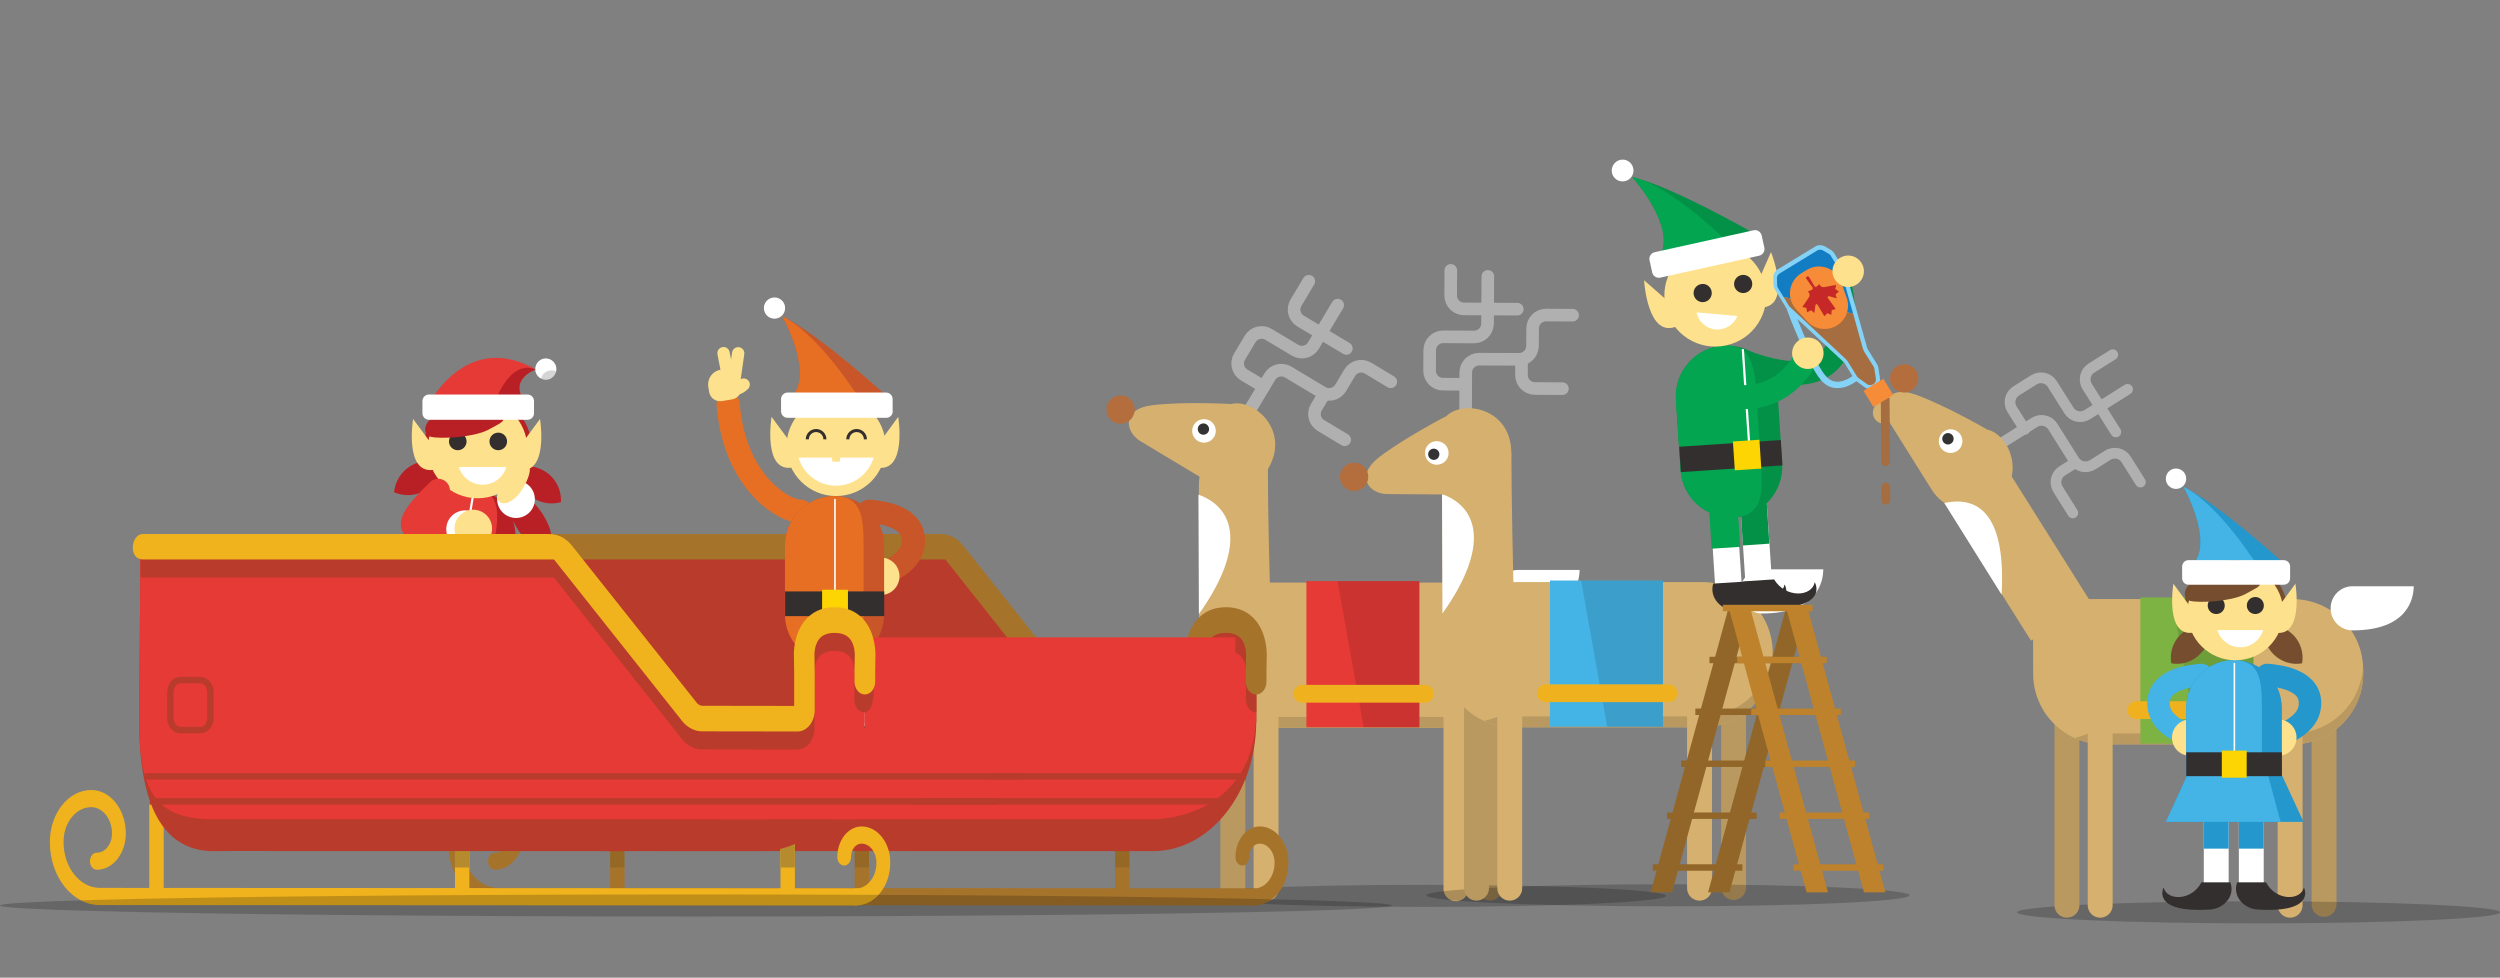 <svg id="Layer_1" xmlns="http://www.w3.org/2000/svg" viewBox="589 46.9 1790.2 700.1"><rect x="589" y="46.9" width="1790.2" height="700.1" fill="#808080" stroke="none"/><style>.st0,.st1{fill:none}.st1{stroke:#b99960;stroke-width:17.846;stroke-linecap:round;stroke-linejoin:round;stroke-miterlimit:10}.st2{opacity:.2;fill:#010101;enable-background:new}.st3{fill:#d5b06f}.st4{fill:#b99960}.st5{fill:#fff}.st6{fill:#e53a35}.st7{opacity:.12;fill:#010101;enable-background:new}.st8{stroke:#efb21e;stroke-width:12.747}.st8,.st9{fill:none;stroke-linecap:round;stroke-linejoin:round;stroke-miterlimit:10}.st9{stroke:#b0b0b0;stroke-width:9.03}.st10{fill:#333}.st11{fill:#b46d3d}.st12{fill:none;stroke:#d5b06f;stroke-width:17.846;stroke-linecap:round;stroke-linejoin:round;stroke-miterlimit:10}.st13{fill:#44b3e6}.st14{fill:#039047}.st15{fill:#342f2f}.st16{fill:none;stroke:#039047;stroke-width:17.158;stroke-linecap:round;stroke-miterlimit:10}.st17{fill:#03a550}.st18{fill:none;stroke:#fff;stroke-width:1.613;stroke-miterlimit:10}.st19{fill:#fcd502}.st20{fill:none;stroke:#03a550;stroke-width:17.158;stroke-linecap:round;stroke-miterlimit:10}.st21{fill:#fee18c}.st22{fill:#916628}.st23{fill:#bd822b}.st24{fill:none;stroke:#b0b0b0;stroke-width:7.683;stroke-linecap:round;stroke-linejoin:round;stroke-miterlimit:10}.st25{fill:#d5b06e}.st26{fill:none;stroke:#d5b06e;stroke-width:50.917;stroke-miterlimit:10}.st27{fill:#7cb342}.st28{fill:#84d2f6}.st29{fill:#127dc2}.st30{fill:#a66e40}.st31{fill:#f68c38}.st32{fill:#c62828}.st33{stroke:#44b3e6}.st33,.st34{fill:none;stroke-width:16.064;stroke-linecap:round;stroke-miterlimit:10}.st34{stroke:#2497cc}.st35{fill:#2497cc}.st36{fill:#764e2f}.st37{stroke:#fff;stroke-width:1.119}.st37,.st38{fill:none;stroke-miterlimit:10}.st38{stroke:#894638;stroke-width:5.972;stroke-linecap:round}.st39{fill:#a6732a}.st40{opacity:.1;fill:#010101;enable-background:new}.st41{fill:#b93b2c}.st42{stroke:#b93b2c;stroke-width:4.586}.st42,.st43{fill:none;stroke-miterlimit:10}.st43{stroke:#e76f24;stroke-width:16.647;stroke-linecap:round}.st44{stroke:#fee18c;stroke-width:8.831}.st44,.st45{fill:none;stroke-linecap:round;stroke-miterlimit:10}.st45{stroke:#c85628;stroke-width:16.647}.st46{fill:#c85628}.st47{fill:#e76f24}.st48{stroke:#342f2f;stroke-width:2.193}.st48,.st49{fill:none;stroke-miterlimit:10}.st49{stroke:#fff;stroke-width:1.159}.st50{fill:#b92025}.st51{fill:none;stroke:#fff;stroke-width:1.573;stroke-miterlimit:10}.st52{opacity:.19;fill:#212121;enable-background:new}.st53{stroke:#b92025}.st53,.st54{fill:none;stroke-width:16.727;stroke-linecap:round;stroke-miterlimit:10}.st54{stroke:#e53a35}.st55{fill:#f0b31d}.st56{fill:#b68b2d}</style><path class="st0" d="M1837.2 176.8h-516.9V46.9"/><path class="st1" d="M1655.9 528.3v154.5"/><ellipse class="st2" cx="1609" cy="688.4" rx="173" ry="7.9"/><path class="st1" d="M1471.8 528.8v154.5"/><path class="st3" d="M1496.9 382.9c0 32.3 1.4 81.2 1.4 81.2h135.1c27.9 0 50.6 22.6 50.6 50.6v2.8c0 27.9-22.6 50.6-50.6 50.6h-135.1c-27.9 0-50.6-22.6-50.6-50.6l-.2-123.6c0-32.8 49.4-37.8 49.4-11z"/><path class="st4" d="M1683.9 512.2c-1.3 26.8-23.4 48.1-50.5 48.1h-135.1c-3.1 0-6.1-.3-9-.8-3.8 1.7-7.8 3.1-11.9 4 6.4 2.9 13.5 4.6 21 4.6h135.1c27.9 0 50.6-22.6 50.6-50.6v-2.8c-.2-.8-.2-1.7-.2-2.5z"/><path class="st5" d="M1660.6 470.8c0 8.7 7 15.8 15.7 15.8 39.7 0 43.8-22.9 43.8-31.6h-43.8c-8.7 0-15.7 7.1-15.7 15.8z"/><path class="st6" d="M1524.5 463h80.9v104.7h-80.9z"/><path class="st7" d="M1565.5 567.7h39.9V463h-58.6z"/><path class="st8" d="M1609.4 543.7h-87.8"/><path class="st5" d="M1447.5 486.6c33.9-47.6 26-76-.3-85.5l.3 85.5z"/><path class="st9" d="M1483.6 341.1l14.7-24.5c2.7-4.5 8.6-6 13.1-3.3l24.5 14.7c4.5 2.7 10.4 1.2 13.1-3.3l6.5-10.9c2.7-4.5 8.6-6 13.1-3.3l16.3 9.8"/><path class="st9" d="M1494 323.8l-14.1-8.4c-4.5-2.7-6-8.6-3.3-13.1l7.6-12.7c2.7-4.5 8.6-6 13.1-3.3l19.1 11.4c4.5 2.7 10.4 1.2 13.1-3.3l17.4-29"/><path class="st9" d="M1553.1 296.4l-32.8-19.6c-4.5-2.7-6-8.6-3.3-13.1l9.2-15.4m10.3 82l-4.9 8.2c-2.7 4.5-1.2 10.4 3.3 13.1l17 10.2"/><path class="st3" d="M1496.9 382.9c16.6-27.7-9.9-50.8-26.3-46.7 0 0-33.2-1.9-56.1.8s-19.7 19.3-8.9 25.8l49.3 29.6c12.9 7.8 32.2 6.8 42-9.5z"/><path class="st5" d="M1443.9 351.1c-2.4 4-1.1 9.2 2.9 11.6 4 2.4 9.2 1.1 11.6-2.9 2.4-4 1.1-9.2-2.9-11.6-4.1-2.3-9.3-1-11.6 2.9z"/><path class="st10" d="M1450.8 350.1c-2.2 0-4.1 1.7-4.1 4 0 2.2 1.7 4.1 4 4.1 2.2 0 4.1-1.7 4.1-4 0-2.2-1.8-4.1-4-4.1z"/><path class="st11" d="M1386.2 348.9c4.8 2.9 11 1.3 13.9-3.5 2.9-4.8 1.3-11-3.5-13.9-4.8-2.9-11-1.3-13.9 3.5-2.8 4.8-1.3 11 3.5 13.9z"/><path class="st12" d="M1495.6 528.8v154.5m136-138v138"/><path class="st1" d="M1830.4 527.9v154.5"/><ellipse class="st2" cx="1783.4" cy="688" rx="173" ry="7.9"/><path class="st1" d="M1646.3 528.4v154.5"/><path class="st3" d="M1671.3 373.3c0 32.3 1.4 90.4 1.4 90.4h135.1c27.9 0 50.6 22.6 50.6 50.6v2.8c0 27.9-22.6 50.6-50.6 50.6h-135.1c-27.9 0-50.6-22.6-50.6-50.6l-.2-123.6c0-32.8 49.4-47.1 49.4-20.2z"/><path class="st4" d="M1858.3 511.8c-1.3 26.8-23.4 48.1-50.5 48.1h-135.1c-3.1 0-6.1-.3-9-.8-3.8 1.7-7.8 3.1-11.9 4 6.4 2.9 13.5 4.6 21 4.6h135.1c27.9 0 50.6-22.6 50.6-50.6v-2.8c-.2-.8-.2-1.7-.2-2.5z"/><path class="st5" d="M1835.1 470.4c0 8.7 7 15.8 15.7 15.8 39.7 0 43.8-22.9 43.8-31.6h-43.8c-8.7 0-15.7 7.1-15.7 15.8z"/><path class="st13" d="M1698.9 462.6h80.9v104.7h-80.9z"/><path class="st7" d="M1739.9 567.3h39.9V462.6h-58.6z"/><path class="st8" d="M1783.8 543.3H1696"/><path class="st5" d="M1621.9 486.2c33.9-47.6 26-76-.3-85.5l.3 85.5z"/><path class="st9" d="M1638.5 342.2l.1-28.6c0-5.2 4.3-9.5 9.6-9.5l28.6.1c5.2 0 9.5-4.2 9.6-9.5l.1-12.7c0-5.2 4.3-9.5 9.6-9.5l19 .1"/><path class="st9" d="M1638.6 322.1l-16.4-.1c-5.2 0-9.5-4.3-9.5-9.6l.1-14.8c0-5.2 4.3-9.5 9.6-9.5l22.2.1c5.2 0 9.5-4.2 9.6-9.5l.2-33.9"/><path class="st9" d="M1675.5 268.3l-38.2-.2c-5.2 0-9.5-4.3-9.5-9.6l.1-18m50.6 65.5v9.5c0 5.2 4.2 9.5 9.5 9.6l19.8.1"/><path class="st3" d="M1671.2 371.5c.2-32.3-34.4-38.6-46.4-26.7 0 0-29.6 15.3-47.9 29.2-18.3 14-7.2 26.7 5.5 26.7l57.5.4c15.1.1 31.2-10.6 31.3-29.6z"/><path class="st5" d="M1609.4 371.2c0 4.7 3.7 8.5 8.4 8.5s8.5-3.7 8.5-8.4-3.7-8.4-8.4-8.5c-4.7-.1-8.5 3.7-8.5 8.4z"/><path class="st10" d="M1613.7 368.7c-1.9 1.1-2.6 3.6-1.5 5.5s3.6 2.6 5.5 1.5 2.6-3.6 1.5-5.5-3.6-2.6-5.5-1.5z"/><path class="st11" d="M1558.6 398.5c5.6 0 10.1-4.5 10.2-10.1 0-5.6-4.5-10.1-10.1-10.2-5.6 0-10.1 4.5-10.2 10.1 0 5.7 4.5 10.2 10.1 10.2z"/><path class="st12" d="M1670.1 528.4v154.5m135.9-138v138"/><path class="st5" d="M1853.9 403.3l4.1 62-19 1.2-4-61.9"/><path class="st14" d="M1853.9 403.3l2.1 32.9-18.9 1.3-2.1-32.9"/><path class="st15" d="M1837.5 463.2l21.9-1.4c8.3 13.7 27.2 12.5 29.1 2 0 0 11.4 18.9-34.2 19.1-10.7-.1-19.9-9.4-16.8-19.7z"/><path class="st16" d="M1904.6 243.7s29.9 98.8-67 62.2"/><path class="st14" d="M1865.2 378.6c1.3 20.1-13.9 37.5-34 38.8s-37.5-13.9-38.8-34l-3.3-50.2c-1.3-20.1 13.9-37.5 34-38.8 20.1-1.3 37.5 13.9 38.8 34l3.3 50.2z"/><path class="st17" d="M1850.1 379.6c1.3 20.1 1.2 36.5-18.9 37.8s-37.5-13.9-38.8-34l-3.3-50.2c-1.3-20.1 13.9-37.5 34-38.8 20.1-1.3 22.4 14.9 23.7 35l3.3 50.2z"/><path class="st5" d="M1832.2 404.9l4.1 62-19 1.2-4-61.9"/><path class="st17" d="M1812.41 405.39l20.456-1.345 2.265 34.424-20.45 1.344z"/><path class="st15" d="M1815.8 464.8l22-1.4c8.3 13.7 27.2 12.5 29.1 2 0 0 11.4 18.9-34.2 19.1-10.8-.1-20-9.4-16.9-19.7z"/><path class="st18" d="M1837 296.9l5.5 82.4"/><path class="st15" d="M1865.39 380.17l-72.74 4.784-1.196-18.16 72.74-4.785z"/><path class="st19" d="M1850.232 382.44l-18.958 1.246-1.36-20.654 18.96-1.247z"/><path class="st20" d="M1881.5 303.6c2.2-1.3-22.5 48.4-76.7 17.6"/><path class="st14" d="M1849.8 216.7s-62.4-36.2-92-43c0 0 31.5 34.7 20.2 55.9l71.8-12.9z"/><path class="st17" d="M1827.5 221.6s-40.2-41.1-69.7-47.9c0 0 31.5 34.7 20.2 55.9l49.5-8z"/><path class="st21" d="M1852.9 250.7c4.4 19.7-8 39.2-27.7 43.5-19.7 4.4-39.2-8-43.5-27.7-4.4-19.7 8-39.2 27.7-43.5 19.6-4.4 39.1 8 43.5 27.7z"/><path class="st5" d="M1803.9 270.6c1.3 6.5 6.7 11.6 13.6 12.2s13.2-3.5 15.6-9.6l-29.2-2.6z"/><path class="st15" d="M1843.6 248.8c.8 3.5-1.4 7-4.9 7.8-3.5.8-7-1.4-7.8-4.9s1.4-7 4.9-7.8c3.6-.8 7.1 1.4 7.8 4.9zm-29 6.5c.8 3.5-1.4 7-4.9 7.8-3.5.8-7-1.4-7.8-4.9-.8-3.5 1.4-7 4.9-7.8 3.5-.9 7 1.4 7.8 4.9z"/><path class="st5" d="M1852.4 224.2c.6 2.6-1.1 5.2-3.7 5.8l-70.8 15.7c-2.6.6-5.2-1.1-5.8-3.7l-1.9-8.7c-.6-2.6 1.1-5.2 3.7-5.8l70.8-15.7c2.6-.6 5.2 1.1 5.8 3.7l1.9 8.7zm-109.1-53.5c.9 4.2 5.1 6.9 9.3 5.9 4.2-.9 6.9-5.1 5.9-9.3-.9-4.2-5.1-6.9-9.3-5.9-4.1.9-6.8 5.1-5.9 9.3z"/><path class="st21" d="M1781.6 261l-15.3-13.4s2.4 42.8 24 32.7l-8.7-19.3zm67.4-15l8.2-18.6s15.9 39.8-7.9 39.8l-.3-21.2zm-16.6 23l-5.3 1.1-2.8-7.3 7.5-1.7z"/><path class="st22" d="M1868.3 481h15.3l-56.2 204.9h-15.3zm-41.2 0h15.3l-56.1 204.9H1771z"/><path class="st22" d="M1813.1 517.2h64.2v4.6h-64.2zm-10.1 37.1h64.2v4.6H1803zm-10.2 37.2h64.2v4.6h-64.2zm-10.1 37.2h64.2v4.6h-64.2zm-10.2 37.1h64.2v4.6h-64.2z"/><path class="st23" d="M1841.9 481h-15.3l56.1 204.9h15.3zm41.1 0h-15.3l56.1 204.9h15.3z"/><path class="st23" d="M1822.7 480h64.2v4.6h-64.2zm10.2 37.2h64.2v4.6h-64.2zm10.1 37.1h64.2v4.6H1843zm10.1 37.2h64.2v4.6h-64.2zm10.2 37.2h64.2v4.6h-64.2zm10.1 37.1h64.2v4.6h-64.2z"/><g><path class="st1" d="M2253.2 540.1v154.4"/><ellipse class="st2" cx="2206.3" cy="700.2" rx="173" ry="7.9"/><path class="st1" d="M2069.1 540.6v154.5"/><path class="st3" d="M2078.6 475.9h152c27.9 0 50.6 22.6 50.6 50.6v2.8c0 27.9-22.6 50.6-50.6 50.6h-135.1c-27.9 0-50.6-22.6-50.6-50.6l-.1-42.5"/><path class="st24" d="M2021.5 364.7l24.3-15.3c4.5-2.8 10.4-1.5 13.2 3l15.3 24.3c2.8 4.5 8.7 5.8 13.2 3l10.8-6.8c4.5-2.8 10.4-1.5 13.2 3l10.2 16.2"/><path class="st24" d="M2038.9 354.4l-9.1-14.4c-2.8-4.5-1.5-10.4 3-13.2l12.6-7.9c4.5-2.8 10.4-1.5 13.2 3l11.9 18.9c2.8 4.5 8.7 5.8 13.2 3l28.8-18.1"/><path class="st24" d="M2104.1 356.2l-20.5-32.5c-2.8-4.5-1.5-10.4 3-13.2l15.3-9.6m-28.1 78.1l-8.1 5.1c-4.5 2.8-5.8 8.7-3 13.2l10.6 16.9"/><circle class="st25" cx="1938" cy="342.4" r="7.9"/><path class="st25" d="M2014.4 408.2c27.5-17.3 14.2-50-2.4-53.7 0 0-28.9-16.8-50.6-24.8s-26.5 8.3-19.7 19.1l30.7 49c8.1 12.6 25.8 20.5 42 10.4z"/><path class="st5" d="M1981.3 355.6c-4 2.5-5.1 7.7-2.7 11.7 2.5 4 7.7 5.1 11.7 2.7 4-2.5 5.1-7.7 2.7-11.7-2.5-4-7.7-5.2-11.7-2.7z"/><path class="st10" d="M1985.8 357.5c-2-1.1-4.4-.3-5.5 1.7-1.1 2-.3 4.4 1.7 5.5 2 1.1 4.4.3 5.5-1.7 1-2 .3-4.5-1.7-5.5z"/><path class="st11" d="M1952.5 328c5.6 0 10.1-4.5 10.2-10.1 0-5.6-4.5-10.1-10.1-10.2-5.6 0-10.1 4.5-10.2 10.1-.1 5.6 4.5 10.1 10.1 10.2z"/><path class="st26" d="M2001.3 391l63.6 101.1"/><path class="st5" d="M2022.3 472.7c3.1-55.4-15.1-71.2-41-65.6l41 65.6z"/><path class="st4" d="M2281.1 524c-1.3 26.8-23.4 48.1-50.5 48.1h-135.1c-3.1 0-6.1-.3-9-.8-3.8 1.7-7.8 3.1-11.9 4 6.4 2.9 13.5 4.6 21 4.6h135.1c27.9 0 50.6-22.6 50.6-50.6v-2.8c-.1-.9-.1-1.7-.2-2.5z"/><path class="st5" d="M2257.9 482.5c0 8.7 7 15.8 15.7 15.8 39.7 0 43.8-22.9 43.8-31.6h-43.8c-8.7 0-15.7 7.1-15.7 15.8z"/><path class="st27" d="M2121.7 474.7h80.9v104.7h-80.9z"/><path class="st7" d="M2162.7 579.5h40V474.7h-58.6z"/><path class="st8" d="M2206.6 555.4h-87.8"/><path class="st12" d="M2092.9 540.6v154.5m136-138.1v138.1"/></g><g><path class="st28" d="M1868.5 268.5c1.2 3.3 14.6 38.9 24.3 50.4 3 3.6 6.6 5.6 10.8 5.9 6.4.5 12.2-3.1 14.7-4.9.1 0 .1.1.2.1l5.9 4.3c2.2 1.6 5.2 1.8 7.6.3s3.6-4.2 3.2-6.9l-1.1-7.3c-.1-.9-.5-1.7-.9-2.5l-6.6-10.7c-.3-.5-.6-1.1-.7-1.7l-14.8-52.5c-.2-.6-.4-1.2-.7-1.7l-7.9-13c-.6-1-1.4-1.8-2.4-2.4l-4.2-2.5c-2.2-1.2-4.9-1.3-7 0l-26.9 16.4c-2.1 1.3-3.3 3.8-3.2 6.3l.2 4.8c.1 1.2.4 2.3 1 3.3l7.9 13c.1.2.2.4.4.5 0 .4.1.6.2.8zm41.6 38.8l5.4 8.9c-2 1.4-6.7 4.4-11.6 4-2.9-.2-5.4-1.6-7.7-4.3-6.6-7.8-15.4-28.7-20.2-40.6l32.8 30.5c.6.5 1 1 1.3 1.5z"/><path class="st29" d="M1908.2 243.8c-.1-.3-.2-.6-.4-.9l-7.9-13c-.3-.5-.8-1-1.4-1.3l-4.2-2.4c-.3-.2-.7-.3-1.1-.4-1-.2-2-.1-2.8.4l-27.2 16.6c-1.1.7-1.8 2.1-1.8 3.5l.2 4.9c0 .7.2 1.3.5 1.8l4 6.5 49.9 12.1-7.8-27.8z"/><path class="st30" d="M1870.7 266.7l39.9 37.2c.6.6 1.1 1.2 1.7 2.1l6.6 10.7c.2.3.6.7 1.1 1l6 4.3c.3.2.7.4 1.1.5 1.1.3 2.4.1 3.4-.5 1.3-.8 2-2.3 1.8-3.8l-1.1-7.3c-.1-.5-.2-1-.5-1.4l-6.7-10.6c-.5-.8-.8-1.7-1.1-2.6l-6.9-24.8-49.9-12.1 3.9 6.5c.1.2.4.6.7.8zm68.6 113.9c-1.7 0-3.1-1.4-3.2-3.1l-.3-45.6h6.3l.3 45.6c.1 1.7-1.3 3.1-3.1 3.1zm.2 27.6c-1.7 0-3.1-1.4-3.2-3.1l-.1-9.4c0-1.7 1.4-3.1 3.1-3.2 1.7 0 3.1 1.4 3.2 3.1l.1 9.4c.1 1.8-1.3 3.2-3.1 3.2z"/><path class="st31" d="M1923.435 326.757l14.17-8.647 7.084 11.61-14.17 8.646zM1904.3 280c-6.9 4.2-15.7 2.9-21.2-3l-7.9-8.6c-7.2-7.8-5.4-20.2 3.6-25.8l4-2.4c9.1-5.6 21-1.3 24.6 8.7l3.9 11.1c2.8 7.5-.2 15.9-7 20z"/><path class="st32" d="M1879.6 266.7l2.9.7.5 3.1 2.9-1.4 2.3 2 .8-5.7c.1-.8 1.1-1 1.5-.3l4.9 8.3 2-2.2 3 1.1.2-3.2 2.9-1-5.6-7.8c-.5-.6.1-1.5.9-1.3l5.5 1.6-.9-2.9 2.4-2-2.6-1.8.6-3-8.4 1.6c-1.4.3-2.8-.4-3.4-1.7l-.2-.5-1.8 1.7c-.5.5-1.4.4-1.7-.2l-3.8-6.4c-.2-.3-.4-.5-.8-.6-.5-.1-.9.1-1.2.5-.3.2-.4.6-.2 1l4.6 6.4c.4.6.2 1.4-.5 1.7l-2.8 1.2.3.3c1.1 1.1 1.2 2.8.4 4l-4.7 6.8z"/><path class="st21" d="M1894.6 302c-1.2 6.1-7.1 10.1-13.2 8.9s-10.1-7.1-8.9-13.2c1.2-6.1 7.1-10.1 13.2-8.9 6.2 1.1 10.1 7.1 8.9 13.2zm28.9-58.7c-1.2 6.1-7.1 10.1-13.2 8.9-6.1-1.2-10.1-7.1-8.9-13.2 1.2-6.1 7.1-10.1 13.2-8.9 6.1 1.2 10.1 7.1 8.9 13.2z"/></g><g><path class="st5" d="M2167.1 623.7V682h17.8v-58.3m25.1 0V682h-17.8v-58.3"/><path class="st33" d="M2165.3 530.2c-9.6.8-32.8 3.9-30.5 22.7 1.4 11.7 14.2 17.8 22.9 21.5"/><path class="st21" d="M2144.3 575.1c0 7.2 5.8 13 13 13s13-5.8 13-13c0-7.1-5.8-13-13-13s-13 5.8-13 13z"/><path class="st34" d="M2212.5 530.2c9.6.8 32.8 3.9 30.5 22.7-1.4 11.7-14.2 17.8-22.9 21.5"/><path class="st21" d="M2233.5 575.1c0 7.2-5.8 13-13 13s-13-5.8-13-13c0-7.1 5.8-13 13-13s13 5.8 13 13z"/><path class="st35" d="M2223 601.2c0 18.9-15.3 34.3-34.3 34.3-18.9 0-34.2-15.3-34.2-34.3v-47.3c0-18.9 15.3-34.3 34.2-34.3 18.9 0 34.3 15.3 34.3 34.3v47.3z"/><path class="st13" d="M2208.7 601.2c0 18.9-1.1 34.3-20 34.3s-34.2-15.3-34.2-34.3v-47.3c0-18.9 15.3-34.3 34.2-34.3 18.9 0 20 15.3 20 34.3v47.3z"/><path class="st35" d="M2228.1 453.6s-49.9-45.9-75.6-58.1c0 0 21.8 38.2 7.1 55.4l68.5 2.7z"/><path class="st13" d="M2206.6 453.6s-28.5-45.9-54.1-58.1c0 0 21.8 38.2 7.1 55.4l47 2.7z"/><path class="st36" d="M2164.3 515.4c5.6-5.6 7.7-13.2 6.5-20.5-7.2-1.2-14.9 1-20.5 6.5-5.6 5.6-7.7 13.2-6.5 20.5 7.3 1.3 15-.9 20.5-6.5zm52.7 0c-5.6-5.6-7.7-13.2-6.5-20.5 7.2-1.2 14.9 1 20.5 6.5 5.6 5.6 7.7 13.2 6.5 20.5-7.2 1.3-14.9-.9-20.5-6.5z"/><path class="st36" d="M2165.6 513.8c.6-.8 1.4-1.6 2.2-2.3 7.5-6.3 17.3-11.8 27.6-10.8 8.7.8 16.4 3.4 23 8.7 5.4-6.5 8.7-14.8 8.7-24 0-20.6-16.7-37.3-37.3-37.3s-37.3 16.7-37.3 37.3c-.1 11.4 5.1 21.6 13.1 28.4z"/><path class="st21" d="M2224 485.4c0 18.9-15.3 34.3-34.3 34.3-18.9 0-34.3-15.3-34.3-34.3 0-18.9 15.3-34.3 34.3-34.3 19 0 34.3 15.4 34.3 34.3z"/><path class="st5" d="M2176.8 498.1c2.1 7.1 8.6 12.3 16.4 12.3 7.8 0 14.3-5.2 16.4-12.3h-32.8z"/><path class="st21" d="M2192.1 495.9h-5.1l-1.1-7.2h7.3z"/><path class="st15" d="M2210.1 480.5c0 3.4-2.7 6.1-6.1 6.1s-6.1-2.7-6.1-6.1 2.7-6.1 6.1-6.1c3.3 0 6.1 2.7 6.1 6.1zm-28 0c0 3.4-2.7 6.1-6.1 6.1s-6.1-2.7-6.1-6.1 2.7-6.1 6.1-6.1 6.1 2.7 6.1 6.1z"/><path class="st36" d="M2195.8 457.7c-6.2-1.5-20.6-2.4-31.2 2.9l-2.1.5c-10.6 5.4-11.3 14.5-5.1 16.1 6.2 1.5 28.7.6 39.3-4.8l6.7-3.7c10.7-5.3-1.4-9.5-7.6-11z"/><path class="st5" d="M2228.9 461c0 2.5-2 4.6-4.6 4.6h-68.1c-2.5 0-4.6-2-4.6-4.6v-8.4c0-2.5 2-4.6 4.6-4.6h68.1c2.5 0 4.6 2 4.6 4.6v8.4zm-89-71.3c0 4.1 3.3 7.3 7.3 7.3 4.1 0 7.3-3.3 7.3-7.3 0-4.1-3.3-7.3-7.3-7.3-4.1 0-7.3 3.3-7.3 7.3z"/><path class="st35" d="M2167.1 623.7v30.9h17.8v-30.9"/><path class="st15" d="M2186.1 678.7h-20.7c-6.9 13.4-24.7 13.4-27.1 3.7 0 0-9.5 18.4 33.2 15.8 10.2-.6 18.2-9.9 14.6-19.5z"/><path class="st35" d="M2210 623.7v30.9h-17.8v-30.9"/><path class="st15" d="M2191 678.7h20.7c6.9 13.4 24.7 13.4 27.1 3.7 0 0 9.5 18.4-33.2 15.8-10.1-.6-18.2-9.9-14.6-19.5z"/><path class="st37" d="M2189 521.6v91.5"/><path class="st35" d="M2238.5 635.4h-98.6l15.5-33.7h67.5z"/><path class="st13" d="M2222.1 635.4h-82.2l15.5-33.7h57.6z"/><path class="st15" d="M2154.5 585.6h68.5v17.1h-68.5z"/><path class="st21" d="M2156.6 480.3l-11.3-15.4s-6.5 39.7 15.4 34.8l-4.1-19.4zm64.8 0l11.3-15.4s6.5 39.7-15.4 34.8l4.1-19.4z"/><path class="st19" d="M2180 584.4h17.8v19.4H2180z"/></g><g><path class="st39" d="M1025.9 645.1h10.3v42.3h-10.3zm175.1 0h10.3v42.3H1201zm186.5 0h10.3v42.3h-10.3z"/><path class="st40" d="M1025.9 625.8h10.3v42.3h-10.3zm175.1 0h10.3v42.3H1201zm186.5 0h10.3v42.3h-10.3z"/><path class="st39" d="M1487.1 695.3l-541.5-.3c-19.8 0-35.8-20.3-35.8-45.1 0-9.9 3.1-19.3 8.7-26.4 5.6-7 13.1-10.9 21-10.9 13.6 0 24.7 14 24.7 31.1 0 7-2.2 13.5-6.1 18.4-3.9 4.9-9.1 7.6-14.7 7.6-2.7 0-4.9-2.7-4.9-6.1 0-3.4 2.2-6.1 4.9-6.1 2.9 0 5.7-1.4 7.7-4 2.1-2.6 3.2-6.1 3.2-9.8 0-10.4-6.7-18.8-14.9-18.8-5.3 0-10.3 2.6-14 7.3-3.8 4.7-5.8 11-5.8 17.7 0 18.1 11.7 32.8 26 32.8l541.5.3c2.7 0 4.9 2.8 4.9 6.1 0 3.4-2.2 6.2-4.9 6.2z"/><path class="st39" d="M1487.1 695.3c-2.7 0-4.9-2.7-4.9-6.1 0-3.4 2.2-6.1 4.9-6.1 3.9 0 7.6-1.9 10.3-5.4 2.8-3.5 4.3-8.1 4.3-13.1 0-7.5-4.8-13.6-10.7-13.6-2 0-3.9 1-5.3 2.8-1.4 1.8-2.2 4.2-2.2 6.8 0 3.4-2.2 6.1-4.9 6.1s-4.9-2.7-4.9-6.1c0-5.8 1.8-11.3 5.1-15.5 3.3-4.1 7.7-6.4 12.3-6.4 11.3 0 20.6 11.6 20.5 25.9 0 8.2-2.5 15.9-7.2 21.7-4.6 5.8-10.8 9-17.3 9z"/><path class="st41" d="M1466.9 490.9c-11.9 0-21.6 12.2-21.6 27.2v45.1h-37.8v.2l-39.3.1-98.4-120.5H970.2l-1 120.1c0 51.5 12.4 93.2 53.3 93.3l12-.1 380 .1c40.9 0 74-41.7 74.1-93.2v-45.1c-.1-15-9.7-27.2-21.7-27.2z"/><path class="st41" d="M1466.9 490.9c-11.9 0-21.6 12.2-21.6 27.2v45.1h-37.8v.2l-39.3.1-98.4-120.5H970.2l-1 120.1c0 51.5 12.4 70.4 53.3 70.5l12-.1 380 .1s69.4 1.3 74.1-70.4v-45.1c-.1-15-9.7-27.2-21.7-27.2z"/><path class="st6" d="M1171.9 512.8h154.8l41.4 50.7 39.3-.1v-.2h37.8v-45.1c0-15 9.7-27.2 21.6-27.2 11.9 0 21.6 12.2 21.6 27.2v45.1c-4.6 71.6-74.1 70.4-74.1 70.4l-242.5-.1.1-120.7z"/><path class="st41" d="M1481.8 498.4c-4.2-2.6-9.2-3.9-14.9-3.9-5.7 0-10.7 1.3-14.9 3.9-4.1 4.9-6.7 11.9-6.7 19.7v45.1h-7.4v2l-66.3-.1c-.7 0-2.4-.9-3-1.5h-.4l-97.8-119.7c-.7-.3-1.5-.6-2.2-.8h-298l-.1 17.1c.5.1 1 .2 1.5.2H1266l92 116c3.3 4.2 8.9 7.1 13.6 7.1l68.8.1c3.3 0 6.3-1.6 8.7-4.5 2.3-2.9 3.6-6.8 3.6-10.8v-27.5c0-3.5-.1-9.2-.2-12.6 0-.1 0-6.5 3.3-10.7 2.3-3 6.1-4.5 11.1-4.5 5.1 0 8.8 1.5 11.2 4.5 3.3 4.2 3.3 10.6 3.3 10.6-.1 3.5-.2 9.2-.2 12.7v7.1c0 5.1 3.3 9.2 7.4 9.2v-39c-.1-7.7-2.7-14.7-6.8-19.7z"/><path class="st39" d="M1280.5 439.8l88 110.8c.6.7 2.4 1.6 3.1 1.7l66.3.1v-24.5c0-3.3-.1-8.6-.2-11.9-.1-1.4-.2-14.2 7.3-24 5.2-6.8 12.6-10.3 21.9-10.3 9.3 0 16.6 3.5 21.9 10.3 7.5 9.8 7.3 22.6 7.3 24-.1 3.3-.2 8.6-.2 11.9v7.1c0 5.1-3.3 9.2-7.4 9.2-4.1 0-7.4-4.1-7.4-9.2v-7.1c0-3.5.1-9.2.2-12.7 0 0 0-6.4-3.3-10.6-2.3-3-6.1-4.5-11.2-4.5s-8.8 1.5-11.1 4.5c-3.3 4.2-3.3 10.6-3.3 10.7.1 3.4.2 9.1.2 12.6v27.5c0 4.1-1.3 7.9-3.6 10.8s-5.4 4.5-8.7 4.5l-68.8-.1c-4.7 0-10.3-2.9-13.6-7.1l-92-116H971.5c-10.5 0-8.7-18.2 0-18.2h289.8c4.8 0 11.8.4 19.2 10.5z"/><path class="st42" d="M1464.7 620.7h-234.5m250.9-17.9h-182.5m-5-41.9c0 4.9-3.2 8.8-7.1 8.8H1272c-3.9 0-7.1-4-7.1-8.8v-18.2c0-4.9 3.2-8.8 7.1-8.8h14.5c3.9 0 7.1 4 7.1 8.8v18.2z"/><path class="st5" d="M1164.3 509.9v60.5h18.4v-60.5"/><path class="st43" d="M1162.4 413c-10 .8-47.2-18.6-52-76.5"/><path class="st21" d="M1113.2 332.9l-7.3 1.2c-4.3.7-8.4-2.2-9.1-6.5l-.6-3.8c-.9-5.8 3-11.2 8.7-12.1l2-.3c5.8-.9 11.2 3 12.1 8.7l.6 3.8c.8 4.2-2.1 8.3-6.4 9z"/><path class="st44" d="M1117.6 299.9L1115 318m-7.9-18.2l3.5 18m-1.2 7.7c4.2 1.2 9.1-.1 12.1-3.2"/><path class="st45" d="M1211.3 413c10 .8 34 4.1 31.6 23.6-1.5 12.1-14.7 18.5-23.8 22.3"/><path class="st21" d="M1233.1 459.6c0 7.4-6 13.4-13.4 13.4s-13.4-6-13.4-13.4 6-13.4 13.4-13.4c7.4-.1 13.4 5.9 13.4 13.4z"/><path class="st5" d="M1208.7 509.9v60.5h-18.4v-60.5"/><path class="st46" d="M1208.7 509.9V542h-18.4v-32.1"/><ellipse class="st2" cx="1193.5" cy="589" rx="80" ry="7.1"/><path class="st15" d="M1189 567h21.4c7.1 13.8 25.6 13.8 28.1 3.8 0 0 9.9 19.1-34.4 16.4-10.5-.7-18.8-10.3-15.1-20.2z"/><path class="st46" d="M1222.1 486.6c0 19.6-15.9 35.5-35.5 35.5s-35.5-15.9-35.5-35.5v-49c0-19.6 15.9-35.5 35.5-35.5s35.5 15.9 35.5 35.5v49z"/><path class="st47" d="M1207.4 486.6c0 19.6-1.2 35.5-20.8 35.5s-35.5-15.9-35.5-35.5v-49c0-19.6 15.9-35.5 35.5-35.5s20.8 15.9 20.8 35.5v49z"/><path class="st46" d="M1227.4 333.6s-51.7-47.6-78.3-60.2c0 0 22.6 39.6 7.4 57.4l70.9 2.8z"/><path class="st47" d="M1205.2 333.6s-29.5-47.6-56.1-60.2c0 0 22.6 39.6 7.4 57.4l48.7 2.8z"/><path class="st21" d="M1223.2 366.6c0 19.6-15.9 35.5-35.5 35.5s-35.5-15.9-35.5-35.5 15.9-35.5 35.5-35.5 35.5 15.9 35.5 35.5z"/><path class="st5" d="M1160.8 374.6c3.4 11.6 14.2 20.1 26.9 20.1s23.4-8.5 26.9-20.1h-53.8z"/><path class="st21" d="M1190.3 377.5h-5.2l-1.2-7.5h7.6z"/><path class="st48" d="M1196.1 361.5c0-3.5 2.8-6.3 6.3-6.3s6.3 2.8 6.3 6.3m-41.6 0c0-3.5 2.8-6.3 6.3-6.3s6.3 2.8 6.3 6.3"/><path class="st5" d="M1228.3 341.4c0 2.6-2.1 4.7-4.7 4.7H1153c-2.6 0-4.7-2.1-4.7-4.7v-8.7c0-2.6 2.1-4.7 4.7-4.7h70.5c2.6 0 4.7 2.1 4.7 4.7v8.7h.1zm-92.3-73.9c0 4.2 3.4 7.6 7.6 7.6 4.2 0 7.6-3.4 7.6-7.6 0-4.2-3.4-7.6-7.6-7.6s-7.6 3.4-7.6 7.6z"/><path class="st47" d="M1164.3 509.9V542h18.4v-32.1"/><path class="st15" d="M1184 567h-21.4c-7.1 13.8-25.6 13.8-28.1 3.8 0 0-9.9 19.1 34.4 16.4 10.4-.7 18.8-10.3 15.1-20.2z"/><path class="st49" d="M1186.9 404.2V499"/><path class="st15" d="M1151.2 470.4h71v17.7h-71z"/><path class="st21" d="M1153.3 361.4l-11.8-16s-6.7 41.1 15.9 36.1l-4.1-20.1zm67.2 0l11.7-16s6.7 41.1-15.9 36.1l4.2-20.1z"/><path class="st19" d="M1177.7 469.2h18.5v20.1h-18.5z"/><path class="st50" d="M949.7 485.3c-3.2 19.4-21.5 32.5-40.9 29.3-19.4-3.2-32.5-21.5-29.3-40.9l8-48.4c3.2-19.4 21.5-32.5 40.9-29.3s32.5 21.5 29.3 40.9l-8 48.4z"/><path class="st6" d="M935.1 482.9c-3.2 19.4-7 34.9-26.3 31.7-19.4-3.2-32.5-21.5-29.3-40.9l8-48.4c3.2-19.4 21.5-32.5 40.9-29.3s17.9 19.1 14.7 38.5l-8 48.4z"/><path class="st51" d="M928.3 398.1l-15.5 93.7"/><path class="st50" d="M893.5 398.1c7-4.2 11.2-11.3 11.9-18.9-7-3.1-15.2-2.9-22.3 1.3-7 4.2-11.2 11.3-11.9 18.9 7 3 15.3 2.8 22.3-1.3zm75.3 4c-6.4-5.1-9.5-12.8-9.1-20.4 7.3-2.1 15.5-.7 21.9 4.4s9.5 12.8 9.1 20.4c-7.3 2-15.5.7-21.9-4.4z"/><path class="st50" d="M906 397.6c.7-.9 1.4-1.7 2.3-2.4 7.8-6.6 18-12.2 28.6-11.2 9 .9 17 3.5 23.8 9 5.6-6.7 9.1-15.4 9.1-24.9 0-21.4-17.3-38.7-38.7-38.7s-38.7 17.3-38.7 38.7c-.1 11.8 5.2 22.4 13.6 29.5z"/><path class="st21" d="M966.6 368.1c0 19.6-15.9 35.6-35.6 35.6-19.6 0-35.6-15.9-35.6-35.6 0-19.6 15.9-35.6 35.6-35.6 19.7 0 35.6 16 35.6 35.6z"/><path class="st5" d="M917.6 381.3c2.2 7.4 9 12.7 17 12.7 8.1 0 14.9-5.4 17-12.7h-34z"/><path class="st21" d="M933.5 379.1h-5.3l-1.1-7.6h7.5z"/><path class="st15" d="M952.1 363c0 3.5-2.8 6.3-6.3 6.3s-6.3-2.8-6.3-6.3 2.8-6.3 6.3-6.3 6.3 2.8 6.3 6.3zm-29 0c0 3.5-2.8 6.3-6.3 6.3s-6.3-2.8-6.3-6.3 2.8-6.3 6.3-6.3 6.3 2.8 6.3 6.3z"/><path class="st50" d="M937.4 339.4c-6.4-1.6-21.4-2.5-32.4 3.1l-2.2.5c-11 5.6-11.7 15.1-5.2 16.7 6.4 1.6 29.8.6 40.8-4.9l7-3.8c11-5.7-1.6-10-8-11.6z"/><path class="st5" d="M987.3 312.6c-.8 4.1-4.7 6.9-8.8 6.1s-6.9-4.7-6.1-8.9c.8-4.1 4.7-6.9 8.9-6.1 4 .8 6.8 4.8 6 8.9z"/><path class="st6" d="M895.4 337.4s26.8-54.5 77.1-26c0 0-21.4 7.5-6 25.1l-71.1.9z"/><path class="st50" d="M942.5 337.3s10.5-33.9 30-25.8c0 0-21.4 7.5-6 25.1l-24 .7z"/><path class="st5" d="M971.4 342.8c0 2.6-2.1 4.7-4.7 4.7h-70.5c-2.6 0-4.7-2.1-4.7-4.7v-8.7c0-2.6 2.1-4.7 4.7-4.7h70.5c2.6 0 4.7 2.1 4.7 4.7v8.7zM889.5 499l-9.9 59.7 18.2 3 9.9-59.7"/><path class="st50" d="M889.5 499l-5.3 31.7 18.3 3 5.2-31.7"/><path class="st15" d="M899.6 558.6l-21.2-3.5c-9.3 12.5-27.6 9.5-28.4-.9 0 0-12.9 17.2 31.3 21.8 10.5 1.1 20.3-7 18.3-17.4z"/><path class="st5" d="M933.4 506.3l-9.9 59.7-18.2-3 9.9-59.7"/><path class="st50" d="M933.4 506.3l-5.2 31.7-18.3-3 5.3-31.7"/><path class="st15" d="M904.6 559.4l21.2 3.5c4.8 14.9 23 17.9 27.2 8.3 0 0 6.6 20.5-36.7 10.5-10.3-2.2-17-13.1-11.7-22.3z"/><path class="st50" d="M959.7 523l-100.9-16.7 21.6-31.9 69.1 11.4z"/><path class="st6" d="M943 520.2l-84.2-13.9 21.6-31.9 59 9.8z"/><path class="st15" d="M949.38 486.878l-70.15-11.618 2.908-17.56 70.147 11.616z"/><path class="st21" d="M896.6 362.9l-11.8-16s-6.7 41.2 16 36.2l-4.2-20.2zm67.3 0l11.8-16s6.7 41.2-16 36.2l4.2-20.2z"/><path class="st19" d="M923.545 483.785l-18.252-3.023 3.3-19.93 18.253 3.024z"/><path class="st52" d="M904.1 400.7c-2.9 1.8-5.5 3.9-7.7 6.4.4-.2.7-.4 1.1-.6 2.6-1.5 4.8-3.5 6.6-5.8zm72.3-82.7c.6.3 1.3.6 2.1.7 4 .7 7.9-1.8 8.8-5.8-.6-.3-1.3-.6-2.1-.7-4.1-.7-7.9 1.9-8.8 5.8z"/><path class="st53" d="M956.9 409.2c15.3-1.3 30 48.4 5 3.8"/><path class="st54" d="M902.8 398.1c-39.9 38.4-5.7 26.3 14.5 30.8"/><path class="st5" d="M914.8 414.5c-6.3 4-8.1 12.3-4.2 18.6 4 6.3 12.3 8.1 18.6 4.2 6.3-4 8.1-12.3 4.2-18.6-4-6.4-12.3-8.2-18.6-4.2z"/><path class="st21" d="M920.7 414c-6.3 4-8.1 12.3-4.2 18.6 4 6.3 12.3 8.1 18.6 4.2 6.3-4 8.1-12.3 4.2-18.6-4-6.3-12.3-8.2-18.6-4.2z"/><path class="st5" d="M972 404.4c0 7.4-6 13.4-13.5 13.4-7.4 0-13.5-6-13.5-13.4s6-13.4 13.5-13.4 13.5 6 13.5 13.4z"/><path class="st21" d="M960.9 400.3c-4.6 5.9-10.9 8.6-14 6.1-3.1-2.5-1.9-9.2 2.7-15.1s14.7-12.9 17.9-10.5c3 2.5-2 13.6-6.6 19.5z"/><path class="st55" d="M695.9 612.6h10.3v74.8h-10.3zm218.9 32.5h10.3v42.3h-10.3zm233.1 0h10.3v42.3h-10.3z"/><path class="st56" d="M914.8 625.8h10.3v42.3h-10.3zm233.1 0h10.3v42.3h-10.3z"/><path class="st55" d="M1202 695.3l-541.5-.3c-19.8 0-35.8-20.3-35.8-45.1 0-9.9 3.1-19.3 8.7-26.4 5.6-7 13.1-10.9 21-10.9 13.6 0 24.7 14 24.7 31.1 0 7-2.2 13.5-6.1 18.4s-9.1 7.6-14.7 7.6c-2.7 0-4.9-2.7-4.9-6.1 0-3.4 2.2-6.1 4.9-6.1 2.9 0 5.7-1.4 7.7-4 2.1-2.6 3.2-6.1 3.2-9.8 0-10.4-6.7-18.8-14.9-18.8-5.3 0-10.3 2.6-14 7.3-3.8 4.7-5.8 11-5.8 17.7 0 18.1 11.7 32.8 26 32.8l541.5.3c2.7 0 4.9 2.8 4.9 6.1 0 3.4-2.2 6.2-4.9 6.2z"/><path class="st55" d="M1202 695.3c-2.7 0-4.9-2.7-4.9-6.1 0-3.4 2.2-6.1 4.9-6.1 3.9 0 7.6-1.9 10.3-5.4 2.8-3.5 4.3-8.1 4.3-13.1 0-7.5-4.8-13.6-10.7-13.6-2 0-3.9 1-5.3 2.8s-2.2 4.2-2.2 6.8c0 3.4-2.2 6.1-4.9 6.1s-4.9-2.7-4.9-6.1c0-5.8 1.8-11.3 5.1-15.5 3.3-4.1 7.7-6.4 12.3-6.4 11.3 0 20.6 11.6 20.5 25.9 0 8.2-2.5 15.9-7.2 21.7-4.6 5.8-10.8 9-17.3 9z"/><ellipse class="st2" cx="1087.3" cy="695.3" rx="498.3" ry="7.9"/><path class="st41" d="M1186.4 490.9c-11.9 0-21.6 12.2-21.6 27.2v45.1H1127v.2l-39.3.1L989.3 443H689.6l-1 120.1c0 51.5 12.4 93.2 53.3 93.3l12-.1 380 .1c40.9 0 74-41.7 74.1-93.2v-45.1c0-15-9.7-27.2-21.6-27.2z"/><path class="st6" d="M1186.4 490.9c-11.9 0-21.6 12.2-21.6 27.2v45.1H1127v.2l-39.3.1L989.3 443H689.6l-1 120.1c0 51.5 12.4 70.4 53.3 70.5l12-.1 380 .1s69.4 1.3 74.1-70.4v-45.1c0-15-9.7-27.2-21.6-27.2z"/><path class="st6" d="M1103.9 568h171.6c-7.4 66.7-73.6 65.5-73.6 65.5H1104l-.1-65.5z"/><path class="st6" d="M1208 503.3h265.6v87.6H1208z"/><path class="st41" d="M1201.4 498.4c-4.2-2.6-9.2-3.9-14.9-3.9-5.7 0-10.7 1.3-14.9 3.9-4.1 4.9-6.7 11.9-6.7 19.7v45.1h-7.4v2l-66.3-.1c-.7 0-2.4-.9-3-1.5h-.4L990 443.9c-.7-.3-1.5-.6-2.2-.8h-298l-.1 17.1c.5.1 1 .2 1.5.2h294.4l92 116c3.3 4.2 8.9 7.1 13.6 7.1l68.8.1c3.3 0 6.3-1.6 8.7-4.5 2.3-2.9 3.6-6.8 3.6-10.8v-27.5c0-3.5-.1-9.2-.2-12.6 0-.1 0-6.5 3.3-10.7 2.3-3 6.1-4.5 11.1-4.5 5.1 0 8.8 1.5 11.2 4.5 3.3 4.2 3.3 10.6 3.3 10.6-.1 3.5-.2 9.2-.2 12.7v7.1c0 5.1 3.3 9.2 7.4 9.2l1-.4c3.5-1.4 5.5-5.2 5.6-19.2l-.8-3.9-5.8-15.4c-.1-7.8-2.7-14.8-6.8-19.8z"/><path class="st55" d="M1000.3 439.8l88 110.8c.6.7 2.4 1.6 3.1 1.7l66.3.1v-24.5c0-3.3-.1-8.6-.2-11.9-.1-1.4-.2-14.2 7.3-24 5.2-6.8 12.6-10.3 21.9-10.3 9.3 0 16.6 3.5 21.9 10.3 7.5 9.8 7.3 22.6 7.3 24-.1 3.3-.2 8.6-.2 11.9v7.1c0 5.1-3.3 9.2-7.4 9.2-4.1 0-7.4-4.1-7.4-9.2v-7.1c0-3.5.1-9.2.2-12.7 0 0 0-6.4-3.3-10.6-2.3-3-6.1-4.5-11.2-4.5s-8.8 1.5-11.1 4.5c-3.3 4.2-3.3 10.6-3.3 10.7.1 3.4.2 9.1.2 12.6v27.5c0 4.1-1.3 7.9-3.6 10.8s-5.4 4.5-8.7 4.5l-68.8-.1c-4.7 0-10.3-2.9-13.6-7.1l-92-116H691.3c-10.5 0-8.7-18.2 0-18.2h289.8c4.8 0 11.8.4 19.2 10.5z"/><path class="st42" d="M1303 620.7H696m624.9-17.9H692.7m47-41.9c0 4.9-3.2 8.8-7.1 8.8h-14.5c-3.9 0-7.1-4-7.1-8.8v-18.2c0-4.9 3.2-8.8 7.1-8.8h14.5c3.9 0 7.1 4 7.1 8.8v18.2z"/></g></svg>